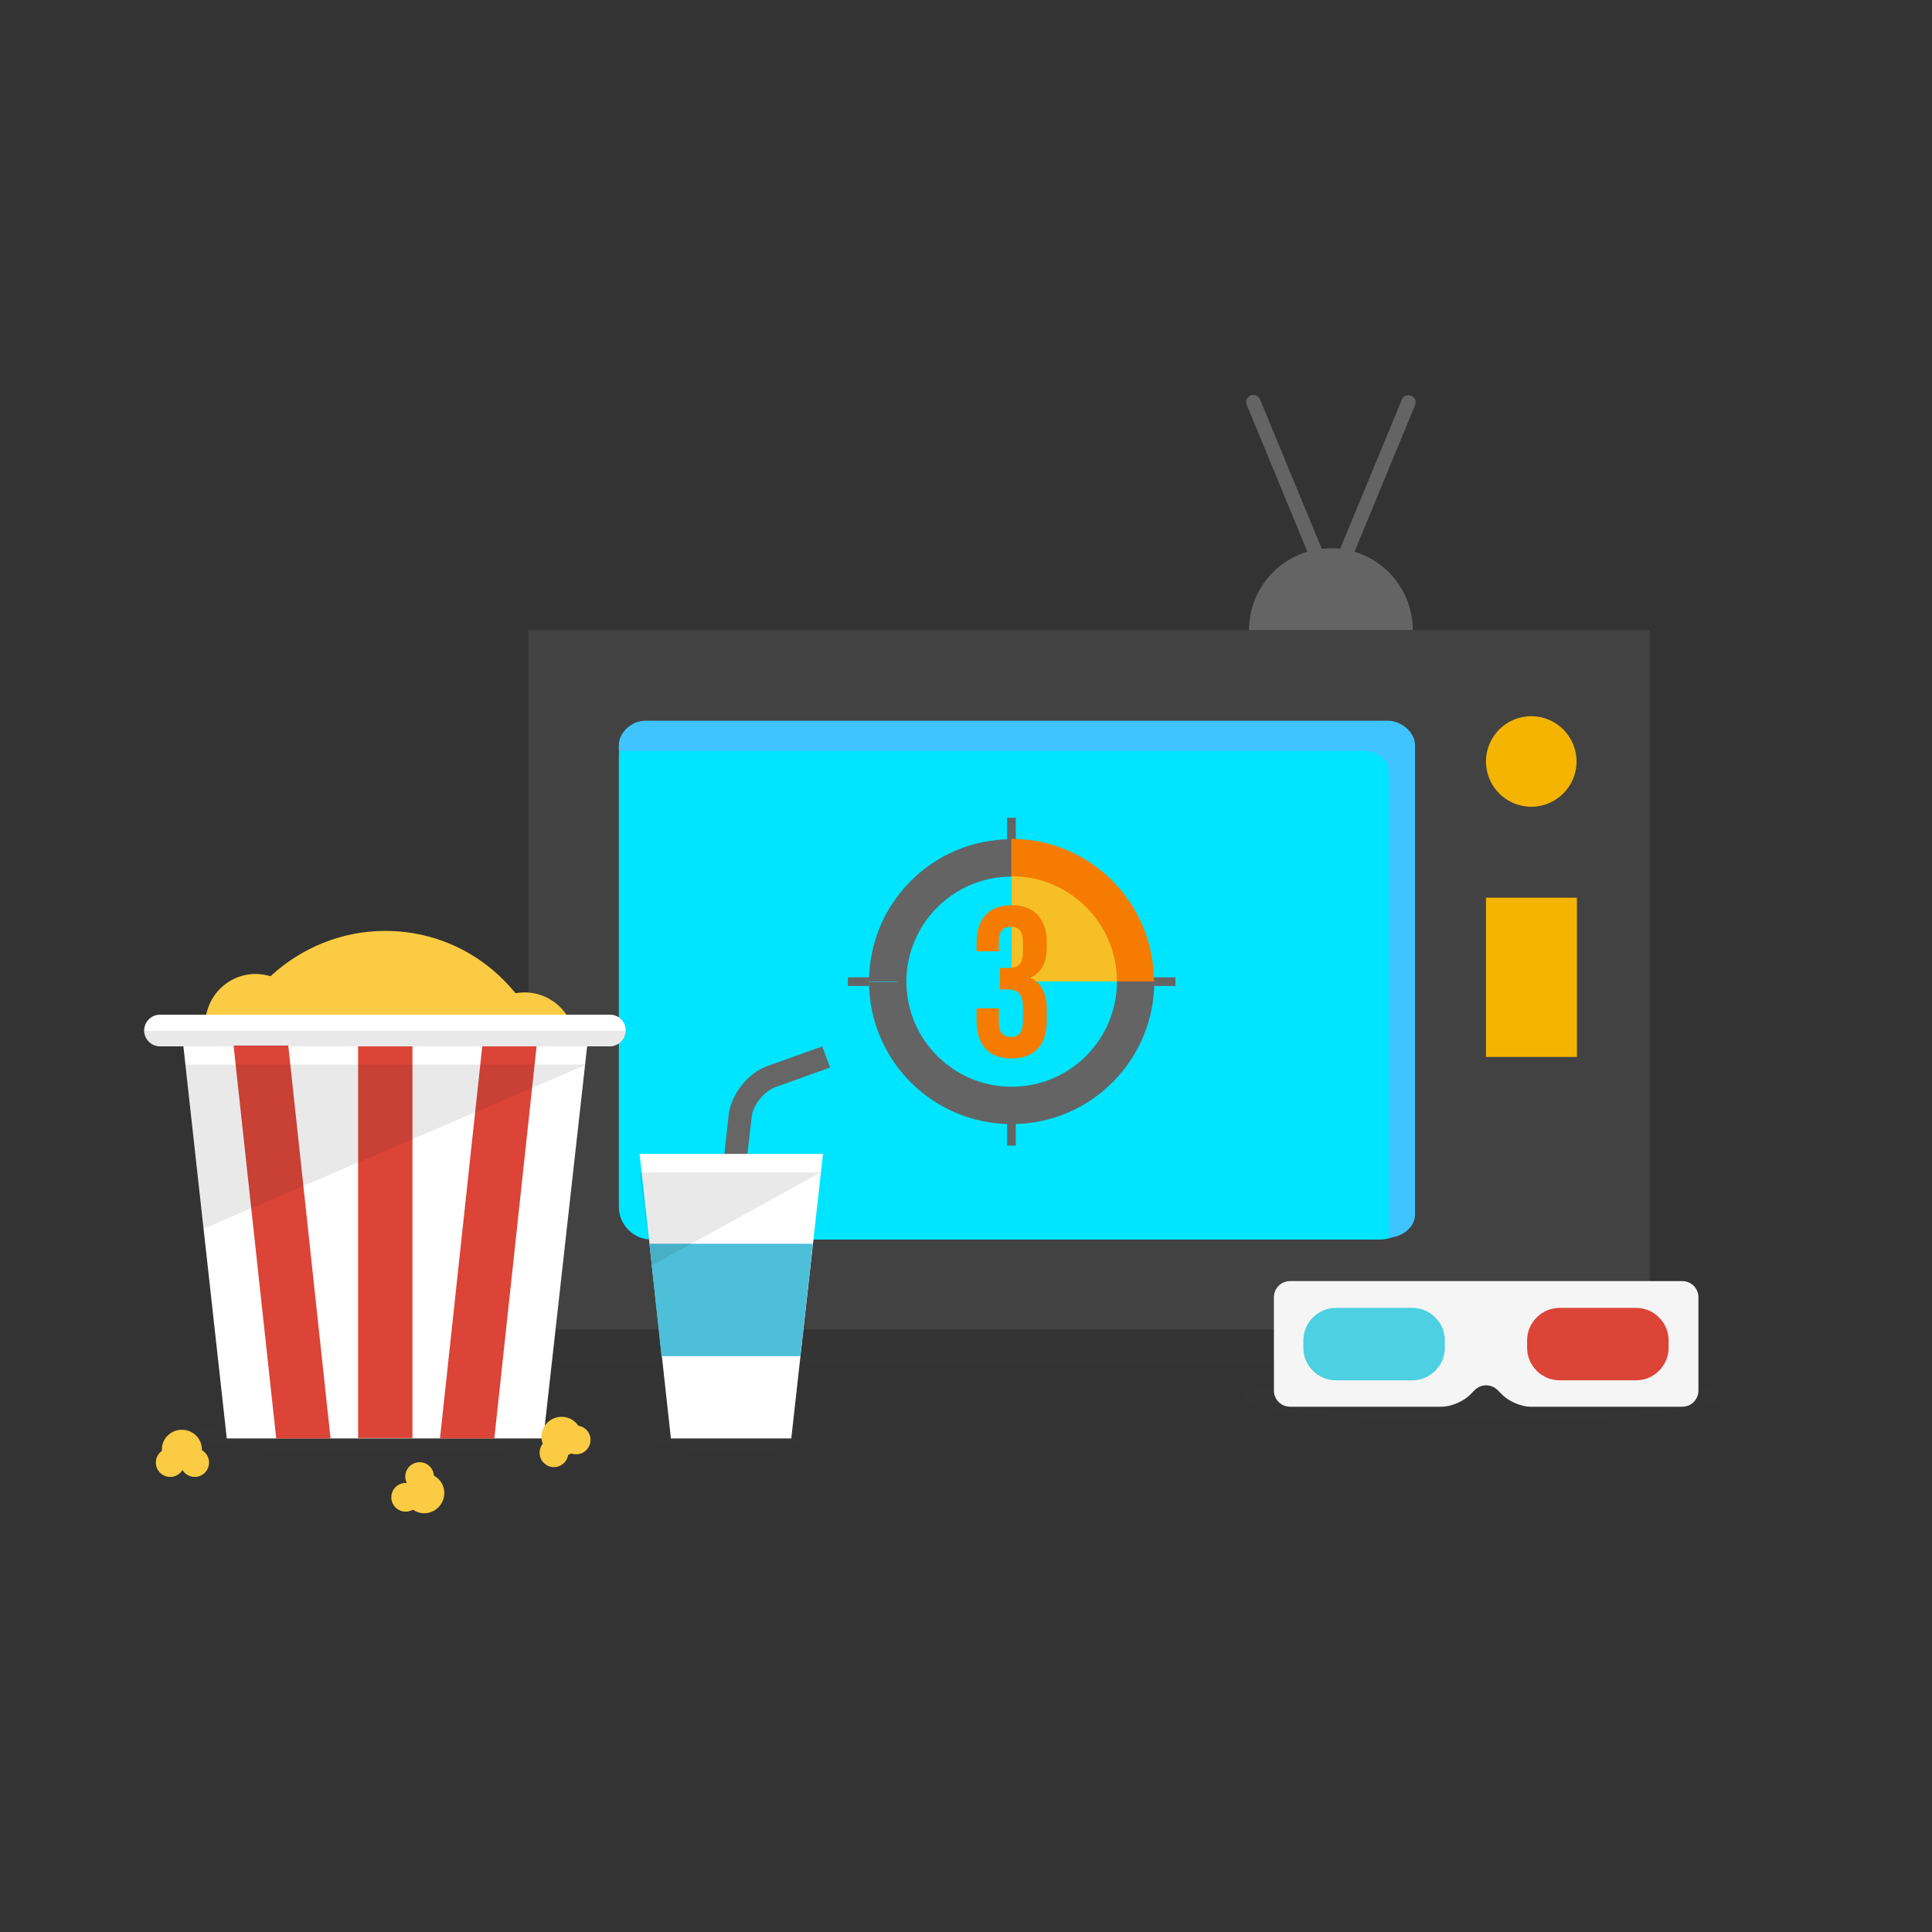 <?xml version="1.0" encoding="utf-8"?>
  <!DOCTYPE svg PUBLIC "-//W3C//DTD SVG 1.1//EN" "http://www.w3.org/Graphics/SVG/1.1/DTD/svg11.dtd">
<svg version="1.1" id="Layer_1" xmlns="http://www.w3.org/2000/svg" xmlns:xlink="http://www.w3.org/1999/xlink" x="0px" y="0px" viewBox="0 0 512 512" enable-background="new 315 0 512 512" xml:space="preserve">
<rect x="0" y="0" width="512" height="512" fill="#333333" stroke="none"/>
<g id="tvmovies"><path fill="none" d="M0 0h512v512h-512z"/><ellipse opacity=".1" fill="#444" enable-background="new" cx="392.7" cy="370.5" rx="63.5" ry="6.2"/><path opacity=".1" fill="#424242" d="M439 352h-298v9h298z"/><path fill="#424242" d="M140 167h297.2v185.3h-297.2z"/><path fill="#00E5FF" d="M374.4 319.8c0 4.8-3.9 8.7-8.7 8.7h-193c-4.8 0-8.7-3.9-8.7-8.7v-119.7c0-4.8 3.9-8.7 8.7-8.7h193c4.8 0 8.7 3.9 8.7 8.7v119.7z"/><path fill="#40C4FF" d="M367.8 191h-196.8c-3.5 0-7 3-7 6.5v1.5h197.2c3.5 0 6.8 2 6.8 5.5v123.5h-.2c3.5 0 7.2-2.6 7.2-6.1v-124.4c0-3.5-3.7-6.5-7.2-6.5z"/><circle fill="#F4B400" cx="405.8" cy="201.8" r="12"/><path fill="#646464" d="M374.4 167c0-12-9.7-21.7-21.7-21.7s-21.7 9.7-21.7 21.7h43.4z"/><path fill="#F4B400" d="M393.8 237.9h24.1v42.2h-24.1z"/><path fill="#646464" d="M352.7 158.1c-.7 0-1.5-.4-1.8-1.2l-20.5-49.6c-.4-1 .1-2.1 1-2.5 1-.4 2.1.1 2.5 1l20.5 49.6c.4 1-.1 2.1-1 2.5-.2.1-.4.2-.7.2zM352.7 158.1c-.2 0-.5 0-.7-.1-1-.4-1.4-1.5-1-2.5l20.5-49.6c.4-1 1.5-1.4 2.5-1 1 .4 1.4 1.5 1 2.5l-20.5 49.6c-.3.6-1 1.1-1.8 1.1z"/><path fill="#F5F5F5" d="M341.9 339.5c-2.4 0-4.3 1.9-4.3 4.3v24.7c0 2.4 1.9 4.3 4.3 4.3h40.2c2.4 0 5.7-1.4 7.4-3.1l1.3-1.3c1.7-1.7 4.4-1.7 6.1 0l1.3 1.3c1.7 1.7 5 3.1 7.4 3.1h40.2c2.4 0 4.3-1.9 4.3-4.3v-24.7c0-2.4-1.9-4.3-4.3-4.3h-103.9z"/><path fill="#4DD0E1" d="M382.9 357.2c0 4.7-3.9 8.6-8.6 8.6h-20.3c-4.7 0-8.6-3.9-8.6-8.6v-2c0-4.7 3.9-8.6 8.6-8.6h20.3c4.7 0 8.6 3.9 8.6 8.6v2z"/><path fill="#DB4437" d="M404.7 357.2c0 4.7 3.9 8.6 8.6 8.6h20.3c4.7 0 8.6-3.9 8.6-8.6v-2c0-4.7-3.9-8.6-8.6-8.6h-20.3c-4.7 0-8.6 3.9-8.6 8.6v2z"/><path fill="#646464" d="M224.7 259h13v2.3h-13zM266.9 216.7h2.3v13h-2.3zM266.9 216.7h2.3v13h-2.3zM298.5 259h13v2.3h-13zM266.9 290.6h2.3v13h-2.3zM224.7 259h13v2.3h-13zM298.5 259h13v2.3h-13zM266.9 290.6h2.3v13h-2.3zM268.1 222.4c-20.9 0-37.8 16.9-37.8 37.8h37.8v-37.8zM230.3 260.1c0 20.9 16.9 37.8 37.8 37.8v-37.8h-37.8zM268.1 260.1v37.8c20.9 0 37.8-16.9 37.8-37.8h-37.8z"/><path fill="#F57C00" d="M305.8 260.1c0-20.9-16.9-37.8-37.8-37.8v37.8h37.8z"/><path fill="#00E5FF" d="M268.1 232.3c-15.4 0-27.9 12.5-27.9 27.9h27.9v-27.9zM240.2 260.1c0 15.4 12.5 27.9 27.9 27.9v-27.9h-27.9zM268.1 260.1v27.9c15.4 0 27.9-12.5 27.9-27.9h-27.9z"/><path fill="#F6BF26" d="M296 260.1c0-15.4-12.5-27.9-27.9-27.9v27.9h27.9z"/><path fill="#F57C00" d="M271.1 250.1c0-3.6-1.2-4.5-3.2-4.5s-3.2 1.1-3.2 3.9v2.6h-5.9v-2.2c0-6.4 3.2-10 9.3-10s9.3 3.6 9.3 10v1c0 4.3-1.4 6.9-4.4 8.2 3.1 1.4 4.4 4.3 4.4 8.3v3.1c0 6.4-3.2 10-9.3 10s-9.3-3.6-9.3-10v-3.3h5.9v3.7c0 2.8 1.2 3.9 3.2 3.9s3.2-1 3.2-4.5v-3.1c0-3.7-1.2-5-4.1-5h-2v-5.7h2.4c2.3 0 3.7-1 3.7-4.2v-2.2z"/><ellipse opacity=".1" fill="#444" enable-background="new" cx="193.8" cy="380.8" rx="20.2" ry="4.2"/><ellipse opacity=".1" fill="#444" enable-background="new" cx="102.1" cy="380.3" rx="51.4" ry="5"/><path fill="#FACB43" d="M152.4 276.4c0-7.4-6-13.4-13.4-13.4-.9 0-1.7.1-2.4.2-8.2-10.1-20.5-16.5-34.5-16.5-11.7 0-22.4 4.6-30.4 12-1.2-.3-2.5-.6-3.9-.6-7.4 0-13.4 6-13.4 13.4 0 3.9 1.7 7.4 4.4 9.8-.7 3.1-1.1 6.3-1.1 9.6 0 24.4 19.9 44.3 44.3 44.3s44.3-19.9 44.3-44.3c0-1.2-.1-2.3-.1-3.4 3.7-2.3 6.2-6.4 6.2-11.1z"/><path fill="#fff" d="M161.6 268.9h-119.2c-2.3 0-4.2 1.9-4.2 4.2s1.9 4.2 4.2 4.2h6.2l11.5 103.9h83.9l11.6-103.9h6c2.3 0 4.2-1.9 4.2-4.2 0-2.4-1.8-4.2-4.2-4.2z"/><path fill="#DB4437" d="M94.9 277.3v103.8h14.4v-103.8zM127.8 277.3l-11.2 103.9h14.4l11.2-103.9zM61.9 277.1l11.3 104.1h14.4l-11.2-104.1z"/><path fill="#666" d="M197.9 307.2l-6-.7 1.2-11c.6-5.4 5.1-11.2 10.3-13l14.5-5.2 2.1 5.6-14.5 5.2c-3 1.1-6 4.7-6.3 8l-1.3 11.1z"/><path fill="#fff" d="M169.5 305.8h48.6l-8.4 75.4h-31.9z"/><path fill="#4DBFD9" d="M212.1 359.4h-36.8l-3.2-29.8h43.3z"/><path opacity=".1" fill="#212121" enable-background="new" d="M217.5 310.7l-44.8 24.7-3.2-24.7z"/><ellipse fill="#FACB43" cx="48.2" cy="384.1" rx="5.3" ry="5.2"/><ellipse fill="#FACB43" cx="45.1" cy="387.6" rx="3.8" ry="3.8"/><ellipse fill="#FACB43" cx="51.6" cy="387.6" rx="3.8" ry="3.8"/><ellipse transform="matrix(-.832 -.555 .555 -.832 -13.636 787.448)" fill="#FACB43" cx="112.4" cy="395.8" rx="5.2" ry="5.3"/><ellipse fill="#FACB43" cx="111.2" cy="391.3" rx="3.8" ry="3.8"/><ellipse fill="#FACB43" cx="107.5" cy="396.8" rx="3.8" ry="3.8"/><ellipse transform="matrix(.232 .973 -.973 .232 484.737 147.355)" fill="#FACB43" cx="149" cy="380.8" rx="5.2" ry="5.3"/><ellipse fill="#FACB43" cx="146.8" cy="385" rx="3.8" ry="3.8"/><ellipse fill="#FACB43" cx="152.7" cy="381.6" rx="3.8" ry="3.8"/><path opacity=".1" fill="#212121" enable-background="new" d="M155 282.1h-105.9l-.5-4.8h107zM38.2 273.2c0 2.3 1.9 4.2 4.2 4.2h6.2l5.4 48.2 101-43.3.9-4.9h5.7c2.3 0 4.2-1.9 4.2-4.2h-127.6z"/></g>

</svg>
